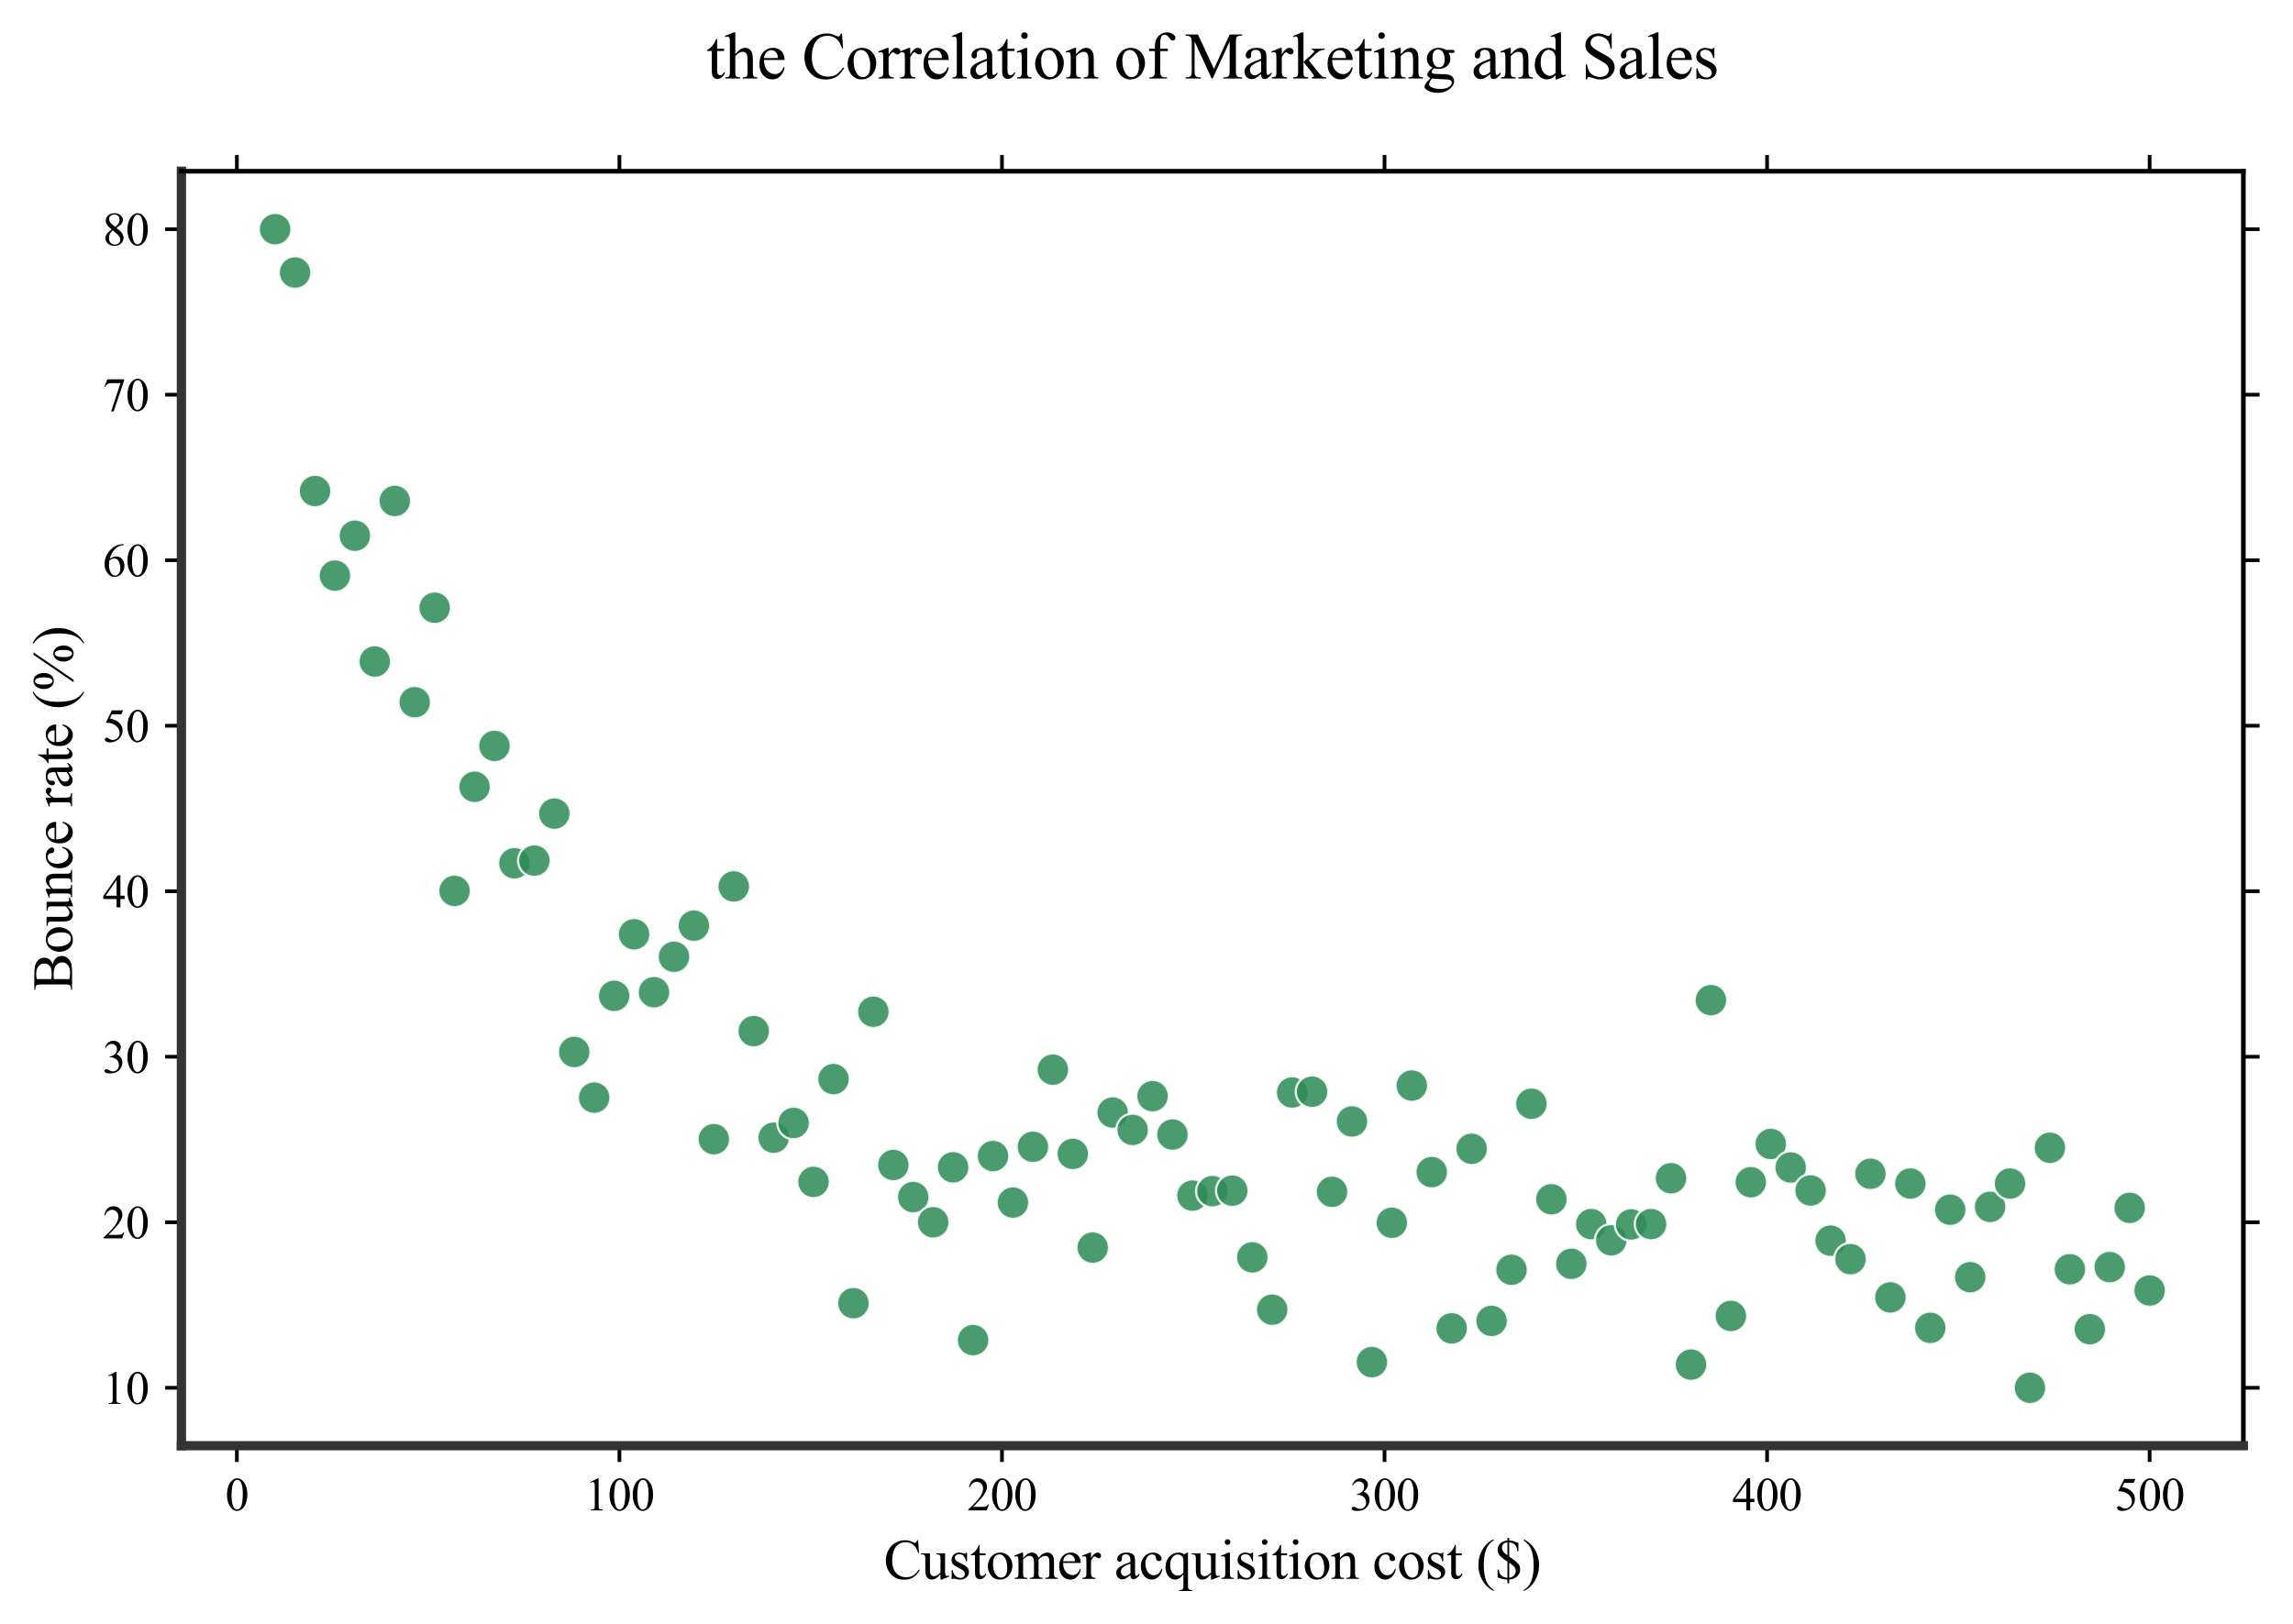 <?xml version="1.0" encoding="utf-8" standalone="no"?>
<!DOCTYPE svg PUBLIC "-//W3C//DTD SVG 1.1//EN"
  "http://www.w3.org/Graphics/SVG/1.1/DTD/svg11.dtd">
<svg xmlns:xlink="http://www.w3.org/1999/xlink" width="494.239pt" height="350.145pt" viewBox="0 0 494.239 350.145" xmlns="http://www.w3.org/2000/svg" version="1.1">
 <defs>
  <style type="text/css">*{stroke-linejoin: round; stroke-linecap: butt}</style>
 </defs>
 <g id="figure_1">
  <g id="patch_1">
   <path d="M 0 350.145 
L 494.239 350.145 
L 494.239 0 
L 0 0 
z
" style="fill: #ffffff"/>
  </g>
  <g id="axes_1">
   <g id="patch_2">
    <path d="M 39.099 311.681 
L 483.539 311.681 
L 483.539 36.921 
L 39.099 36.921 
z
" style="fill: #ffffff"/>
   </g>
   <g id="PathCollection_1">
    <defs>
     <path id="mc03364f2d3" d="M 0 3.51 
C 0.931 3.51 1.824 3.14 2.482 2.482 
C 3.14 1.824 3.51 0.931 3.51 0 
C 3.51 -0.931 3.14 -1.824 2.482 -2.482 
C 1.824 -3.14 0.931 -3.51 0 -3.51 
C -0.931 -3.51 -1.824 -3.14 -2.482 -2.482 
C -3.14 -1.824 -3.51 -0.931 -3.51 0 
C -3.51 0.931 -3.14 1.824 -2.482 2.482 
C -1.824 3.14 -0.931 3.51 0 3.51 
z
" style="stroke: #ffffff; stroke-opacity: 0.861; stroke-width: 0.5"/>
    </defs>
    <g clip-path="url(#p9d1e191d47)">
     <use xlink:href="#mc03364f2d3" x="59.301" y="49.41" style="fill: #2e8b57; fill-opacity: 0.861; stroke: #ffffff; stroke-opacity: 0.861; stroke-width: 0.5"/>
     <use xlink:href="#mc03364f2d3" x="63.597" y="58.759" style="fill: #2e8b57; fill-opacity: 0.861; stroke: #ffffff; stroke-opacity: 0.861; stroke-width: 0.5"/>
     <use xlink:href="#mc03364f2d3" x="67.901" y="105.861" style="fill: #2e8b57; fill-opacity: 0.861; stroke: #ffffff; stroke-opacity: 0.861; stroke-width: 0.5"/>
     <use xlink:href="#mc03364f2d3" x="72.197" y="124.095" style="fill: #2e8b57; fill-opacity: 0.861; stroke: #ffffff; stroke-opacity: 0.861; stroke-width: 0.5"/>
     <use xlink:href="#mc03364f2d3" x="76.493" y="115.495" style="fill: #2e8b57; fill-opacity: 0.861; stroke: #ffffff; stroke-opacity: 0.861; stroke-width: 0.5"/>
     <use xlink:href="#mc03364f2d3" x="80.789" y="142.615" style="fill: #2e8b57; fill-opacity: 0.861; stroke: #ffffff; stroke-opacity: 0.861; stroke-width: 0.5"/>
     <use xlink:href="#mc03364f2d3" x="85.094" y="108.002" style="fill: #2e8b57; fill-opacity: 0.861; stroke: #ffffff; stroke-opacity: 0.861; stroke-width: 0.5"/>
     <use xlink:href="#mc03364f2d3" x="89.39" y="151.393" style="fill: #2e8b57; fill-opacity: 0.861; stroke: #ffffff; stroke-opacity: 0.861; stroke-width: 0.5"/>
     <use xlink:href="#mc03364f2d3" x="93.686" y="131.018" style="fill: #2e8b57; fill-opacity: 0.861; stroke: #ffffff; stroke-opacity: 0.861; stroke-width: 0.5"/>
     <use xlink:href="#mc03364f2d3" x="97.981" y="192.071" style="fill: #2e8b57; fill-opacity: 0.861; stroke: #ffffff; stroke-opacity: 0.861; stroke-width: 0.5"/>
     <use xlink:href="#mc03364f2d3" x="102.286" y="169.627" style="fill: #2e8b57; fill-opacity: 0.861; stroke: #ffffff; stroke-opacity: 0.861; stroke-width: 0.5"/>
     <use xlink:href="#mc03364f2d3" x="106.582" y="160.813" style="fill: #2e8b57; fill-opacity: 0.861; stroke: #ffffff; stroke-opacity: 0.861; stroke-width: 0.5"/>
     <use xlink:href="#mc03364f2d3" x="110.878" y="186.112" style="fill: #2e8b57; fill-opacity: 0.861; stroke: #ffffff; stroke-opacity: 0.861; stroke-width: 0.5"/>
     <use xlink:href="#mc03364f2d3" x="115.182" y="185.541" style="fill: #2e8b57; fill-opacity: 0.861; stroke: #ffffff; stroke-opacity: 0.861; stroke-width: 0.5"/>
     <use xlink:href="#mc03364f2d3" x="119.478" y="175.407" style="fill: #2e8b57; fill-opacity: 0.861; stroke: #ffffff; stroke-opacity: 0.861; stroke-width: 0.5"/>
     <use xlink:href="#mc03364f2d3" x="123.774" y="226.791" style="fill: #2e8b57; fill-opacity: 0.861; stroke: #ffffff; stroke-opacity: 0.861; stroke-width: 0.5"/>
     <use xlink:href="#mc03364f2d3" x="128.07" y="236.64" style="fill: #2e8b57; fill-opacity: 0.861; stroke: #ffffff; stroke-opacity: 0.861; stroke-width: 0.5"/>
     <use xlink:href="#mc03364f2d3" x="132.374" y="214.695" style="fill: #2e8b57; fill-opacity: 0.861; stroke: #ffffff; stroke-opacity: 0.861; stroke-width: 0.5"/>
     <use xlink:href="#mc03364f2d3" x="136.67" y="201.42" style="fill: #2e8b57; fill-opacity: 0.861; stroke: #ffffff; stroke-opacity: 0.861; stroke-width: 0.5"/>
     <use xlink:href="#mc03364f2d3" x="140.966" y="213.91" style="fill: #2e8b57; fill-opacity: 0.861; stroke: #ffffff; stroke-opacity: 0.861; stroke-width: 0.5"/>
     <use xlink:href="#mc03364f2d3" x="145.27" y="206.273" style="fill: #2e8b57; fill-opacity: 0.861; stroke: #ffffff; stroke-opacity: 0.861; stroke-width: 0.5"/>
     <use xlink:href="#mc03364f2d3" x="149.566" y="199.565" style="fill: #2e8b57; fill-opacity: 0.861; stroke: #ffffff; stroke-opacity: 0.861; stroke-width: 0.5"/>
     <use xlink:href="#mc03364f2d3" x="153.862" y="245.596" style="fill: #2e8b57; fill-opacity: 0.861; stroke: #ffffff; stroke-opacity: 0.861; stroke-width: 0.5"/>
     <use xlink:href="#mc03364f2d3" x="158.158" y="191.108" style="fill: #2e8b57; fill-opacity: 0.861; stroke: #ffffff; stroke-opacity: 0.861; stroke-width: 0.5"/>
     <use xlink:href="#mc03364f2d3" x="162.462" y="222.295" style="fill: #2e8b57; fill-opacity: 0.861; stroke: #ffffff; stroke-opacity: 0.861; stroke-width: 0.5"/>
     <use xlink:href="#mc03364f2d3" x="166.758" y="245.275" style="fill: #2e8b57; fill-opacity: 0.861; stroke: #ffffff; stroke-opacity: 0.861; stroke-width: 0.5"/>
     <use xlink:href="#mc03364f2d3" x="171.054" y="242.099" style="fill: #2e8b57; fill-opacity: 0.861; stroke: #ffffff; stroke-opacity: 0.861; stroke-width: 0.5"/>
     <use xlink:href="#mc03364f2d3" x="175.35" y="254.802" style="fill: #2e8b57; fill-opacity: 0.861; stroke: #ffffff; stroke-opacity: 0.861; stroke-width: 0.5"/>
     <use xlink:href="#mc03364f2d3" x="179.655" y="232.643" style="fill: #2e8b57; fill-opacity: 0.861; stroke: #ffffff; stroke-opacity: 0.861; stroke-width: 0.5"/>
     <use xlink:href="#mc03364f2d3" x="183.951" y="280.958" style="fill: #2e8b57; fill-opacity: 0.861; stroke: #ffffff; stroke-opacity: 0.861; stroke-width: 0.5"/>
     <use xlink:href="#mc03364f2d3" x="188.247" y="218.12" style="fill: #2e8b57; fill-opacity: 0.861; stroke: #ffffff; stroke-opacity: 0.861; stroke-width: 0.5"/>
     <use xlink:href="#mc03364f2d3" x="192.551" y="251.163" style="fill: #2e8b57; fill-opacity: 0.861; stroke: #ffffff; stroke-opacity: 0.861; stroke-width: 0.5"/>
     <use xlink:href="#mc03364f2d3" x="196.847" y="258.085" style="fill: #2e8b57; fill-opacity: 0.861; stroke: #ffffff; stroke-opacity: 0.861; stroke-width: 0.5"/>
     <use xlink:href="#mc03364f2d3" x="201.143" y="263.509" style="fill: #2e8b57; fill-opacity: 0.861; stroke: #ffffff; stroke-opacity: 0.861; stroke-width: 0.5"/>
     <use xlink:href="#mc03364f2d3" x="205.439" y="251.662" style="fill: #2e8b57; fill-opacity: 0.861; stroke: #ffffff; stroke-opacity: 0.861; stroke-width: 0.5"/>
     <use xlink:href="#mc03364f2d3" x="209.743" y="288.915" style="fill: #2e8b57; fill-opacity: 0.861; stroke: #ffffff; stroke-opacity: 0.861; stroke-width: 0.5"/>
     <use xlink:href="#mc03364f2d3" x="214.039" y="249.236" style="fill: #2e8b57; fill-opacity: 0.861; stroke: #ffffff; stroke-opacity: 0.861; stroke-width: 0.5"/>
     <use xlink:href="#mc03364f2d3" x="218.335" y="259.263" style="fill: #2e8b57; fill-opacity: 0.861; stroke: #ffffff; stroke-opacity: 0.861; stroke-width: 0.5"/>
     <use xlink:href="#mc03364f2d3" x="222.639" y="247.238" style="fill: #2e8b57; fill-opacity: 0.861; stroke: #ffffff; stroke-opacity: 0.861; stroke-width: 0.5"/>
     <use xlink:href="#mc03364f2d3" x="226.935" y="230.609" style="fill: #2e8b57; fill-opacity: 0.861; stroke: #ffffff; stroke-opacity: 0.861; stroke-width: 0.5"/>
     <use xlink:href="#mc03364f2d3" x="231.231" y="248.772" style="fill: #2e8b57; fill-opacity: 0.861; stroke: #ffffff; stroke-opacity: 0.861; stroke-width: 0.5"/>
     <use xlink:href="#mc03364f2d3" x="235.527" y="268.969" style="fill: #2e8b57; fill-opacity: 0.861; stroke: #ffffff; stroke-opacity: 0.861; stroke-width: 0.5"/>
     <use xlink:href="#mc03364f2d3" x="239.831" y="239.851" style="fill: #2e8b57; fill-opacity: 0.861; stroke: #ffffff; stroke-opacity: 0.861; stroke-width: 0.5"/>
     <use xlink:href="#mc03364f2d3" x="244.127" y="243.598" style="fill: #2e8b57; fill-opacity: 0.861; stroke: #ffffff; stroke-opacity: 0.861; stroke-width: 0.5"/>
     <use xlink:href="#mc03364f2d3" x="248.423" y="236.319" style="fill: #2e8b57; fill-opacity: 0.861; stroke: #ffffff; stroke-opacity: 0.861; stroke-width: 0.5"/>
     <use xlink:href="#mc03364f2d3" x="252.719" y="244.597" style="fill: #2e8b57; fill-opacity: 0.861; stroke: #ffffff; stroke-opacity: 0.861; stroke-width: 0.5"/>
     <use xlink:href="#mc03364f2d3" x="257.023" y="257.764" style="fill: #2e8b57; fill-opacity: 0.861; stroke: #ffffff; stroke-opacity: 0.861; stroke-width: 0.5"/>
     <use xlink:href="#mc03364f2d3" x="261.319" y="256.801" style="fill: #2e8b57; fill-opacity: 0.861; stroke: #ffffff; stroke-opacity: 0.861; stroke-width: 0.5"/>
     <use xlink:href="#mc03364f2d3" x="265.615" y="256.694" style="fill: #2e8b57; fill-opacity: 0.861; stroke: #ffffff; stroke-opacity: 0.861; stroke-width: 0.5"/>
     <use xlink:href="#mc03364f2d3" x="269.92" y="271.074" style="fill: #2e8b57; fill-opacity: 0.861; stroke: #ffffff; stroke-opacity: 0.861; stroke-width: 0.5"/>
     <use xlink:href="#mc03364f2d3" x="274.216" y="282.35" style="fill: #2e8b57; fill-opacity: 0.861; stroke: #ffffff; stroke-opacity: 0.861; stroke-width: 0.5"/>
     <use xlink:href="#mc03364f2d3" x="278.512" y="235.533" style="fill: #2e8b57; fill-opacity: 0.861; stroke: #ffffff; stroke-opacity: 0.861; stroke-width: 0.5"/>
     <use xlink:href="#mc03364f2d3" x="282.808" y="235.355" style="fill: #2e8b57; fill-opacity: 0.861; stroke: #ffffff; stroke-opacity: 0.861; stroke-width: 0.5"/>
     <use xlink:href="#mc03364f2d3" x="287.112" y="256.943" style="fill: #2e8b57; fill-opacity: 0.861; stroke: #ffffff; stroke-opacity: 0.861; stroke-width: 0.5"/>
     <use xlink:href="#mc03364f2d3" x="291.408" y="241.778" style="fill: #2e8b57; fill-opacity: 0.861; stroke: #ffffff; stroke-opacity: 0.861; stroke-width: 0.5"/>
     <use xlink:href="#mc03364f2d3" x="295.704" y="293.661" style="fill: #2e8b57; fill-opacity: 0.861; stroke: #ffffff; stroke-opacity: 0.861; stroke-width: 0.5"/>
     <use xlink:href="#mc03364f2d3" x="300" y="263.616" style="fill: #2e8b57; fill-opacity: 0.861; stroke: #ffffff; stroke-opacity: 0.861; stroke-width: 0.5"/>
     <use xlink:href="#mc03364f2d3" x="304.304" y="234.035" style="fill: #2e8b57; fill-opacity: 0.861; stroke: #ffffff; stroke-opacity: 0.861; stroke-width: 0.5"/>
     <use xlink:href="#mc03364f2d3" x="308.6" y="252.697" style="fill: #2e8b57; fill-opacity: 0.861; stroke: #ffffff; stroke-opacity: 0.861; stroke-width: 0.5"/>
     <use xlink:href="#mc03364f2d3" x="312.896" y="286.382" style="fill: #2e8b57; fill-opacity: 0.861; stroke: #ffffff; stroke-opacity: 0.861; stroke-width: 0.5"/>
     <use xlink:href="#mc03364f2d3" x="317.2" y="247.666" style="fill: #2e8b57; fill-opacity: 0.861; stroke: #ffffff; stroke-opacity: 0.861; stroke-width: 0.5"/>
     <use xlink:href="#mc03364f2d3" x="321.496" y="284.776" style="fill: #2e8b57; fill-opacity: 0.861; stroke: #ffffff; stroke-opacity: 0.861; stroke-width: 0.5"/>
     <use xlink:href="#mc03364f2d3" x="325.792" y="273.75" style="fill: #2e8b57; fill-opacity: 0.861; stroke: #ffffff; stroke-opacity: 0.861; stroke-width: 0.5"/>
     <use xlink:href="#mc03364f2d3" x="330.088" y="237.96" style="fill: #2e8b57; fill-opacity: 0.861; stroke: #ffffff; stroke-opacity: 0.861; stroke-width: 0.5"/>
     <use xlink:href="#mc03364f2d3" x="334.392" y="258.549" style="fill: #2e8b57; fill-opacity: 0.861; stroke: #ffffff; stroke-opacity: 0.861; stroke-width: 0.5"/>
     <use xlink:href="#mc03364f2d3" x="338.688" y="272.466" style="fill: #2e8b57; fill-opacity: 0.861; stroke: #ffffff; stroke-opacity: 0.861; stroke-width: 0.5"/>
     <use xlink:href="#mc03364f2d3" x="342.984" y="263.902" style="fill: #2e8b57; fill-opacity: 0.861; stroke: #ffffff; stroke-opacity: 0.861; stroke-width: 0.5"/>
     <use xlink:href="#mc03364f2d3" x="347.288" y="267.399" style="fill: #2e8b57; fill-opacity: 0.861; stroke: #ffffff; stroke-opacity: 0.861; stroke-width: 0.5"/>
     <use xlink:href="#mc03364f2d3" x="351.584" y="263.973" style="fill: #2e8b57; fill-opacity: 0.861; stroke: #ffffff; stroke-opacity: 0.861; stroke-width: 0.5"/>
     <use xlink:href="#mc03364f2d3" x="355.88" y="263.902" style="fill: #2e8b57; fill-opacity: 0.861; stroke: #ffffff; stroke-opacity: 0.861; stroke-width: 0.5"/>
     <use xlink:href="#mc03364f2d3" x="360.176" y="254.017" style="fill: #2e8b57; fill-opacity: 0.861; stroke: #ffffff; stroke-opacity: 0.861; stroke-width: 0.5"/>
     <use xlink:href="#mc03364f2d3" x="364.481" y="294.197" style="fill: #2e8b57; fill-opacity: 0.861; stroke: #ffffff; stroke-opacity: 0.861; stroke-width: 0.5"/>
     <use xlink:href="#mc03364f2d3" x="368.777" y="215.622" style="fill: #2e8b57; fill-opacity: 0.861; stroke: #ffffff; stroke-opacity: 0.861; stroke-width: 0.5"/>
     <use xlink:href="#mc03364f2d3" x="373.073" y="283.706" style="fill: #2e8b57; fill-opacity: 0.861; stroke: #ffffff; stroke-opacity: 0.861; stroke-width: 0.5"/>
     <use xlink:href="#mc03364f2d3" x="377.369" y="254.874" style="fill: #2e8b57; fill-opacity: 0.861; stroke: #ffffff; stroke-opacity: 0.861; stroke-width: 0.5"/>
     <use xlink:href="#mc03364f2d3" x="381.673" y="246.631" style="fill: #2e8b57; fill-opacity: 0.861; stroke: #ffffff; stroke-opacity: 0.861; stroke-width: 0.5"/>
     <use xlink:href="#mc03364f2d3" x="385.969" y="251.698" style="fill: #2e8b57; fill-opacity: 0.861; stroke: #ffffff; stroke-opacity: 0.861; stroke-width: 0.5"/>
     <use xlink:href="#mc03364f2d3" x="390.265" y="256.658" style="fill: #2e8b57; fill-opacity: 0.861; stroke: #ffffff; stroke-opacity: 0.861; stroke-width: 0.5"/>
     <use xlink:href="#mc03364f2d3" x="394.569" y="267.47" style="fill: #2e8b57; fill-opacity: 0.861; stroke: #ffffff; stroke-opacity: 0.861; stroke-width: 0.5"/>
     <use xlink:href="#mc03364f2d3" x="398.865" y="271.466" style="fill: #2e8b57; fill-opacity: 0.861; stroke: #ffffff; stroke-opacity: 0.861; stroke-width: 0.5"/>
     <use xlink:href="#mc03364f2d3" x="403.161" y="253.054" style="fill: #2e8b57; fill-opacity: 0.861; stroke: #ffffff; stroke-opacity: 0.861; stroke-width: 0.5"/>
     <use xlink:href="#mc03364f2d3" x="407.457" y="279.709" style="fill: #2e8b57; fill-opacity: 0.861; stroke: #ffffff; stroke-opacity: 0.861; stroke-width: 0.5"/>
     <use xlink:href="#mc03364f2d3" x="411.761" y="255.159" style="fill: #2e8b57; fill-opacity: 0.861; stroke: #ffffff; stroke-opacity: 0.861; stroke-width: 0.5"/>
     <use xlink:href="#mc03364f2d3" x="416.057" y="286.275" style="fill: #2e8b57; fill-opacity: 0.861; stroke: #ffffff; stroke-opacity: 0.861; stroke-width: 0.5"/>
     <use xlink:href="#mc03364f2d3" x="420.353" y="260.797" style="fill: #2e8b57; fill-opacity: 0.861; stroke: #ffffff; stroke-opacity: 0.861; stroke-width: 0.5"/>
     <use xlink:href="#mc03364f2d3" x="424.657" y="275.356" style="fill: #2e8b57; fill-opacity: 0.861; stroke: #ffffff; stroke-opacity: 0.861; stroke-width: 0.5"/>
     <use xlink:href="#mc03364f2d3" x="428.953" y="260.191" style="fill: #2e8b57; fill-opacity: 0.861; stroke: #ffffff; stroke-opacity: 0.861; stroke-width: 0.5"/>
     <use xlink:href="#mc03364f2d3" x="433.249" y="255.159" style="fill: #2e8b57; fill-opacity: 0.861; stroke: #ffffff; stroke-opacity: 0.861; stroke-width: 0.5"/>
     <use xlink:href="#mc03364f2d3" x="437.545" y="299.192" style="fill: #2e8b57; fill-opacity: 0.861; stroke: #ffffff; stroke-opacity: 0.861; stroke-width: 0.5"/>
     <use xlink:href="#mc03364f2d3" x="441.849" y="247.452" style="fill: #2e8b57; fill-opacity: 0.861; stroke: #ffffff; stroke-opacity: 0.861; stroke-width: 0.5"/>
     <use xlink:href="#mc03364f2d3" x="446.145" y="273.643" style="fill: #2e8b57; fill-opacity: 0.861; stroke: #ffffff; stroke-opacity: 0.861; stroke-width: 0.5"/>
     <use xlink:href="#mc03364f2d3" x="450.441" y="286.56" style="fill: #2e8b57; fill-opacity: 0.861; stroke: #ffffff; stroke-opacity: 0.861; stroke-width: 0.5"/>
     <use xlink:href="#mc03364f2d3" x="454.737" y="273.179" style="fill: #2e8b57; fill-opacity: 0.861; stroke: #ffffff; stroke-opacity: 0.861; stroke-width: 0.5"/>
     <use xlink:href="#mc03364f2d3" x="459.042" y="260.405" style="fill: #2e8b57; fill-opacity: 0.861; stroke: #ffffff; stroke-opacity: 0.861; stroke-width: 0.5"/>
     <use xlink:href="#mc03364f2d3" x="463.338" y="278.21" style="fill: #2e8b57; fill-opacity: 0.861; stroke: #ffffff; stroke-opacity: 0.861; stroke-width: 0.5"/>
    </g>
   </g>
   <g id="matplotlib.axis_1">
    <g id="xtick_1">
     <g id="line2d_1">
      <defs>
       <path id="m95512abf29" d="M 0 0 
L 0 3.5 
" style="stroke: #000000; stroke-width: 0.8"/>
      </defs>
      <g>
       <use xlink:href="#m95512abf29" x="51.056" y="311.681" style="stroke: #000000; stroke-width: 0.8"/>
      </g>
     </g>
     <g id="line2d_2">
      <defs>
       <path id="m9e59c580a9" d="M 0 0 
L 0 -3.5 
" style="stroke: #000000; stroke-width: 0.8"/>
      </defs>
      <g>
       <use xlink:href="#m9e59c580a9" x="51.056" y="36.921" style="stroke: #000000; stroke-width: 0.8"/>
      </g>
     </g>
     <g id="text_1">
      <!-- 0 -->
      <g transform="translate(48.556 325.625) scale(0.1 -0.1)">
       <defs>
        <path id="TimesNewRomanPSMT-30" d="M 231 2094 
Q 231 2819 450 3342 
Q 669 3866 1031 4122 
Q 1313 4325 1613 4325 
Q 2100 4325 2488 3828 
Q 2972 3213 2972 2159 
Q 2972 1422 2759 906 
Q 2547 391 2217 158 
Q 1888 -75 1581 -75 
Q 975 -75 572 641 
Q 231 1244 231 2094 
z
M 844 2016 
Q 844 1141 1059 588 
Q 1238 122 1591 122 
Q 1759 122 1940 273 
Q 2122 425 2216 781 
Q 2359 1319 2359 2297 
Q 2359 3022 2209 3506 
Q 2097 3866 1919 4016 
Q 1791 4119 1609 4119 
Q 1397 4119 1231 3928 
Q 1006 3669 925 3112 
Q 844 2556 844 2016 
z
" transform="scale(0.016)"/>
       </defs>
       <use xlink:href="#TimesNewRomanPSMT-30"/>
      </g>
     </g>
    </g>
    <g id="xtick_2">
     <g id="line2d_3">
      <g>
       <use xlink:href="#m95512abf29" x="133.512" y="311.681" style="stroke: #000000; stroke-width: 0.8"/>
      </g>
     </g>
     <g id="line2d_4">
      <g>
       <use xlink:href="#m9e59c580a9" x="133.512" y="36.921" style="stroke: #000000; stroke-width: 0.8"/>
      </g>
     </g>
     <g id="text_2">
      <!-- 100 -->
      <g transform="translate(126.012 325.625) scale(0.1 -0.1)">
       <defs>
        <path id="TimesNewRomanPSMT-31" d="M 750 3822 
L 1781 4325 
L 1884 4325 
L 1884 747 
Q 1884 391 1914 303 
Q 1944 216 2037 169 
Q 2131 122 2419 116 
L 2419 0 
L 825 0 
L 825 116 
Q 1125 122 1212 167 
Q 1300 213 1334 289 
Q 1369 366 1369 747 
L 1369 3034 
Q 1369 3497 1338 3628 
Q 1316 3728 1258 3775 
Q 1200 3822 1119 3822 
Q 1003 3822 797 3725 
L 750 3822 
z
" transform="scale(0.016)"/>
       </defs>
       <use xlink:href="#TimesNewRomanPSMT-31"/>
       <use xlink:href="#TimesNewRomanPSMT-30" transform="translate(50 0)"/>
       <use xlink:href="#TimesNewRomanPSMT-30" transform="translate(100 0)"/>
      </g>
     </g>
    </g>
    <g id="xtick_3">
     <g id="line2d_5">
      <g>
       <use xlink:href="#m95512abf29" x="215.968" y="311.681" style="stroke: #000000; stroke-width: 0.8"/>
      </g>
     </g>
     <g id="line2d_6">
      <g>
       <use xlink:href="#m9e59c580a9" x="215.968" y="36.921" style="stroke: #000000; stroke-width: 0.8"/>
      </g>
     </g>
     <g id="text_3">
      <!-- 200 -->
      <g transform="translate(208.468 325.625) scale(0.1 -0.1)">
       <defs>
        <path id="TimesNewRomanPSMT-32" d="M 2934 816 
L 2638 0 
L 138 0 
L 138 116 
Q 1241 1122 1691 1759 
Q 2141 2397 2141 2925 
Q 2141 3328 1894 3587 
Q 1647 3847 1303 3847 
Q 991 3847 742 3664 
Q 494 3481 375 3128 
L 259 3128 
Q 338 3706 661 4015 
Q 984 4325 1469 4325 
Q 1984 4325 2329 3994 
Q 2675 3663 2675 3213 
Q 2675 2891 2525 2569 
Q 2294 2063 1775 1497 
Q 997 647 803 472 
L 1909 472 
Q 2247 472 2383 497 
Q 2519 522 2628 598 
Q 2738 675 2819 816 
L 2934 816 
z
" transform="scale(0.016)"/>
       </defs>
       <use xlink:href="#TimesNewRomanPSMT-32"/>
       <use xlink:href="#TimesNewRomanPSMT-30" transform="translate(50 0)"/>
       <use xlink:href="#TimesNewRomanPSMT-30" transform="translate(100 0)"/>
      </g>
     </g>
    </g>
    <g id="xtick_4">
     <g id="line2d_7">
      <g>
       <use xlink:href="#m95512abf29" x="298.425" y="311.681" style="stroke: #000000; stroke-width: 0.8"/>
      </g>
     </g>
     <g id="line2d_8">
      <g>
       <use xlink:href="#m9e59c580a9" x="298.425" y="36.921" style="stroke: #000000; stroke-width: 0.8"/>
      </g>
     </g>
     <g id="text_4">
      <!-- 300 -->
      <g transform="translate(290.925 325.625) scale(0.1 -0.1)">
       <defs>
        <path id="TimesNewRomanPSMT-33" d="M 325 3431 
Q 506 3859 782 4092 
Q 1059 4325 1472 4325 
Q 1981 4325 2253 3994 
Q 2459 3747 2459 3466 
Q 2459 3003 1878 2509 
Q 2269 2356 2469 2072 
Q 2669 1788 2669 1403 
Q 2669 853 2319 450 
Q 1863 -75 997 -75 
Q 569 -75 414 31 
Q 259 138 259 259 
Q 259 350 332 419 
Q 406 488 509 488 
Q 588 488 669 463 
Q 722 447 909 348 
Q 1097 250 1169 231 
Q 1284 197 1416 197 
Q 1734 197 1970 444 
Q 2206 691 2206 1028 
Q 2206 1275 2097 1509 
Q 2016 1684 1919 1775 
Q 1784 1900 1550 2001 
Q 1316 2103 1072 2103 
L 972 2103 
L 972 2197 
Q 1219 2228 1467 2375 
Q 1716 2522 1828 2728 
Q 1941 2934 1941 3181 
Q 1941 3503 1739 3701 
Q 1538 3900 1238 3900 
Q 753 3900 428 3381 
L 325 3431 
z
" transform="scale(0.016)"/>
       </defs>
       <use xlink:href="#TimesNewRomanPSMT-33"/>
       <use xlink:href="#TimesNewRomanPSMT-30" transform="translate(50 0)"/>
       <use xlink:href="#TimesNewRomanPSMT-30" transform="translate(100 0)"/>
      </g>
     </g>
    </g>
    <g id="xtick_5">
     <g id="line2d_9">
      <g>
       <use xlink:href="#m95512abf29" x="380.881" y="311.681" style="stroke: #000000; stroke-width: 0.8"/>
      </g>
     </g>
     <g id="line2d_10">
      <g>
       <use xlink:href="#m9e59c580a9" x="380.881" y="36.921" style="stroke: #000000; stroke-width: 0.8"/>
      </g>
     </g>
     <g id="text_5">
      <!-- 400 -->
      <g transform="translate(373.381 325.625) scale(0.1 -0.1)">
       <defs>
        <path id="TimesNewRomanPSMT-34" d="M 2978 1563 
L 2978 1119 
L 2409 1119 
L 2409 0 
L 1894 0 
L 1894 1119 
L 100 1119 
L 100 1519 
L 2066 4325 
L 2409 4325 
L 2409 1563 
L 2978 1563 
z
M 1894 1563 
L 1894 3666 
L 406 1563 
L 1894 1563 
z
" transform="scale(0.016)"/>
       </defs>
       <use xlink:href="#TimesNewRomanPSMT-34"/>
       <use xlink:href="#TimesNewRomanPSMT-30" transform="translate(50 0)"/>
       <use xlink:href="#TimesNewRomanPSMT-30" transform="translate(100 0)"/>
      </g>
     </g>
    </g>
    <g id="xtick_6">
     <g id="line2d_11">
      <g>
       <use xlink:href="#m95512abf29" x="463.338" y="311.681" style="stroke: #000000; stroke-width: 0.8"/>
      </g>
     </g>
     <g id="line2d_12">
      <g>
       <use xlink:href="#m9e59c580a9" x="463.338" y="36.921" style="stroke: #000000; stroke-width: 0.8"/>
      </g>
     </g>
     <g id="text_6">
      <!-- 500 -->
      <g transform="translate(455.838 325.625) scale(0.1 -0.1)">
       <defs>
        <path id="TimesNewRomanPSMT-35" d="M 2778 4238 
L 2534 3706 
L 1259 3706 
L 981 3138 
Q 1809 3016 2294 2522 
Q 2709 2097 2709 1522 
Q 2709 1188 2573 903 
Q 2438 619 2231 419 
Q 2025 219 1772 97 
Q 1413 -75 1034 -75 
Q 653 -75 479 54 
Q 306 184 306 341 
Q 306 428 378 495 
Q 450 563 559 563 
Q 641 563 702 538 
Q 763 513 909 409 
Q 1144 247 1384 247 
Q 1750 247 2026 523 
Q 2303 800 2303 1197 
Q 2303 1581 2056 1914 
Q 1809 2247 1375 2428 
Q 1034 2569 447 2591 
L 1259 4238 
L 2778 4238 
z
" transform="scale(0.016)"/>
       </defs>
       <use xlink:href="#TimesNewRomanPSMT-35"/>
       <use xlink:href="#TimesNewRomanPSMT-30" transform="translate(50 0)"/>
       <use xlink:href="#TimesNewRomanPSMT-30" transform="translate(100 0)"/>
      </g>
     </g>
    </g>
    <g id="text_7">
     <!-- Customer acquisition cost ($) -->
     <g transform="translate(190.496 340.378) scale(0.12 -0.12)">
      <defs>
       <path id="TimesNewRomanPSMT-43" d="M 3853 4334 
L 3950 2894 
L 3853 2894 
Q 3659 3541 3300 3825 
Q 2941 4109 2438 4109 
Q 2016 4109 1675 3895 
Q 1334 3681 1139 3212 
Q 944 2744 944 2047 
Q 944 1472 1128 1050 
Q 1313 628 1683 403 
Q 2053 178 2528 178 
Q 2941 178 3256 354 
Q 3572 531 3950 1056 
L 4047 994 
Q 3728 428 3303 165 
Q 2878 -97 2294 -97 
Q 1241 -97 663 684 
Q 231 1266 231 2053 
Q 231 2688 515 3219 
Q 800 3750 1298 4042 
Q 1797 4334 2388 4334 
Q 2847 4334 3294 4109 
Q 3425 4041 3481 4041 
Q 3566 4041 3628 4100 
Q 3709 4184 3744 4334 
L 3853 4334 
z
" transform="scale(0.016)"/>
       <path id="TimesNewRomanPSMT-75" d="M 2709 2863 
L 2709 1128 
Q 2709 631 2732 520 
Q 2756 409 2807 365 
Q 2859 322 2928 322 
Q 3025 322 3147 375 
L 3191 266 
L 2334 -88 
L 2194 -88 
L 2194 519 
Q 1825 119 1631 15 
Q 1438 -88 1222 -88 
Q 981 -88 804 51 
Q 628 191 559 409 
Q 491 628 491 1028 
L 491 2306 
Q 491 2509 447 2587 
Q 403 2666 317 2708 
Q 231 2750 6 2747 
L 6 2863 
L 1009 2863 
L 1009 947 
Q 1009 547 1148 422 
Q 1288 297 1484 297 
Q 1619 297 1789 381 
Q 1959 466 2194 703 
L 2194 2325 
Q 2194 2569 2105 2655 
Q 2016 2741 1734 2747 
L 1734 2863 
L 2709 2863 
z
" transform="scale(0.016)"/>
       <path id="TimesNewRomanPSMT-73" d="M 2050 2947 
L 2050 1972 
L 1947 1972 
Q 1828 2431 1642 2597 
Q 1456 2763 1169 2763 
Q 950 2763 815 2647 
Q 681 2531 681 2391 
Q 681 2216 781 2091 
Q 878 1963 1175 1819 
L 1631 1597 
Q 2266 1288 2266 781 
Q 2266 391 1970 151 
Q 1675 -88 1309 -88 
Q 1047 -88 709 6 
Q 606 38 541 38 
Q 469 38 428 -44 
L 325 -44 
L 325 978 
L 428 978 
Q 516 541 762 319 
Q 1009 97 1316 97 
Q 1531 97 1667 223 
Q 1803 350 1803 528 
Q 1803 744 1651 891 
Q 1500 1038 1047 1263 
Q 594 1488 453 1669 
Q 313 1847 313 2119 
Q 313 2472 555 2709 
Q 797 2947 1181 2947 
Q 1350 2947 1591 2875 
Q 1750 2828 1803 2828 
Q 1853 2828 1881 2850 
Q 1909 2872 1947 2947 
L 2050 2947 
z
" transform="scale(0.016)"/>
       <path id="TimesNewRomanPSMT-74" d="M 1031 3803 
L 1031 2863 
L 1700 2863 
L 1700 2644 
L 1031 2644 
L 1031 788 
Q 1031 509 1111 412 
Q 1191 316 1316 316 
Q 1419 316 1516 380 
Q 1613 444 1666 569 
L 1788 569 
Q 1678 263 1478 108 
Q 1278 -47 1066 -47 
Q 922 -47 784 33 
Q 647 113 581 261 
Q 516 409 516 719 
L 516 2644 
L 63 2644 
L 63 2747 
Q 234 2816 414 2980 
Q 594 3144 734 3369 
Q 806 3488 934 3803 
L 1031 3803 
z
" transform="scale(0.016)"/>
       <path id="TimesNewRomanPSMT-6f" d="M 1600 2947 
Q 2250 2947 2644 2453 
Q 2978 2031 2978 1484 
Q 2978 1100 2793 706 
Q 2609 313 2286 112 
Q 1963 -88 1566 -88 
Q 919 -88 538 428 
Q 216 863 216 1403 
Q 216 1797 411 2186 
Q 606 2575 925 2761 
Q 1244 2947 1600 2947 
z
M 1503 2744 
Q 1338 2744 1170 2645 
Q 1003 2547 900 2300 
Q 797 2053 797 1666 
Q 797 1041 1045 587 
Q 1294 134 1700 134 
Q 2003 134 2200 384 
Q 2397 634 2397 1244 
Q 2397 2006 2069 2444 
Q 1847 2744 1503 2744 
z
" transform="scale(0.016)"/>
       <path id="TimesNewRomanPSMT-6d" d="M 1050 2338 
Q 1363 2650 1419 2697 
Q 1559 2816 1721 2881 
Q 1884 2947 2044 2947 
Q 2313 2947 2506 2790 
Q 2700 2634 2766 2338 
Q 3088 2713 3309 2830 
Q 3531 2947 3766 2947 
Q 3994 2947 4170 2830 
Q 4347 2713 4450 2447 
Q 4519 2266 4519 1878 
L 4519 647 
Q 4519 378 4559 278 
Q 4591 209 4675 161 
Q 4759 113 4950 113 
L 4950 0 
L 3538 0 
L 3538 113 
L 3597 113 
Q 3781 113 3884 184 
Q 3956 234 3988 344 
Q 4000 397 4000 647 
L 4000 1878 
Q 4000 2228 3916 2372 
Q 3794 2572 3525 2572 
Q 3359 2572 3192 2489 
Q 3025 2406 2788 2181 
L 2781 2147 
L 2788 2013 
L 2788 647 
Q 2788 353 2820 281 
Q 2853 209 2943 161 
Q 3034 113 3253 113 
L 3253 0 
L 1806 0 
L 1806 113 
Q 2044 113 2133 169 
Q 2222 225 2256 338 
Q 2272 391 2272 647 
L 2272 1878 
Q 2272 2228 2169 2381 
Q 2031 2581 1784 2581 
Q 1616 2581 1450 2491 
Q 1191 2353 1050 2181 
L 1050 647 
Q 1050 366 1089 281 
Q 1128 197 1204 155 
Q 1281 113 1516 113 
L 1516 0 
L 100 0 
L 100 113 
Q 297 113 375 155 
Q 453 197 493 289 
Q 534 381 534 647 
L 534 1741 
Q 534 2213 506 2350 
Q 484 2453 437 2492 
Q 391 2531 309 2531 
Q 222 2531 100 2484 
L 53 2597 
L 916 2947 
L 1050 2947 
L 1050 2338 
z
" transform="scale(0.016)"/>
       <path id="TimesNewRomanPSMT-65" d="M 681 1784 
Q 678 1147 991 784 
Q 1303 422 1725 422 
Q 2006 422 2214 576 
Q 2422 731 2563 1106 
L 2659 1044 
Q 2594 616 2278 264 
Q 1963 -88 1488 -88 
Q 972 -88 605 314 
Q 238 716 238 1394 
Q 238 2128 614 2539 
Q 991 2950 1559 2950 
Q 2041 2950 2350 2633 
Q 2659 2316 2659 1784 
L 681 1784 
z
M 681 1966 
L 2006 1966 
Q 1991 2241 1941 2353 
Q 1863 2528 1708 2628 
Q 1553 2728 1384 2728 
Q 1125 2728 920 2526 
Q 716 2325 681 1966 
z
" transform="scale(0.016)"/>
       <path id="TimesNewRomanPSMT-72" d="M 1038 2947 
L 1038 2303 
Q 1397 2947 1775 2947 
Q 1947 2947 2059 2842 
Q 2172 2738 2172 2600 
Q 2172 2478 2090 2393 
Q 2009 2309 1897 2309 
Q 1788 2309 1652 2417 
Q 1516 2525 1450 2525 
Q 1394 2525 1328 2463 
Q 1188 2334 1038 2041 
L 1038 669 
Q 1038 431 1097 309 
Q 1138 225 1241 169 
Q 1344 113 1538 113 
L 1538 0 
L 72 0 
L 72 113 
Q 291 113 397 181 
Q 475 231 506 341 
Q 522 394 522 644 
L 522 1753 
Q 522 2253 501 2348 
Q 481 2444 426 2487 
Q 372 2531 291 2531 
Q 194 2531 72 2484 
L 41 2597 
L 906 2947 
L 1038 2947 
z
" transform="scale(0.016)"/>
       <path id="TimesNewRomanPSMT-20" transform="scale(0.016)"/>
       <path id="TimesNewRomanPSMT-61" d="M 1822 413 
Q 1381 72 1269 19 
Q 1100 -59 909 -59 
Q 613 -59 420 144 
Q 228 347 228 678 
Q 228 888 322 1041 
Q 450 1253 767 1440 
Q 1084 1628 1822 1897 
L 1822 2009 
Q 1822 2438 1686 2597 
Q 1550 2756 1291 2756 
Q 1094 2756 978 2650 
Q 859 2544 859 2406 
L 866 2225 
Q 866 2081 792 2003 
Q 719 1925 600 1925 
Q 484 1925 411 2006 
Q 338 2088 338 2228 
Q 338 2497 613 2722 
Q 888 2947 1384 2947 
Q 1766 2947 2009 2819 
Q 2194 2722 2281 2516 
Q 2338 2381 2338 1966 
L 2338 994 
Q 2338 584 2353 492 
Q 2369 400 2405 369 
Q 2441 338 2488 338 
Q 2538 338 2575 359 
Q 2641 400 2828 588 
L 2828 413 
Q 2478 -56 2159 -56 
Q 2006 -56 1915 50 
Q 1825 156 1822 413 
z
M 1822 616 
L 1822 1706 
Q 1350 1519 1213 1441 
Q 966 1303 859 1153 
Q 753 1003 753 825 
Q 753 600 887 451 
Q 1022 303 1197 303 
Q 1434 303 1822 616 
z
" transform="scale(0.016)"/>
       <path id="TimesNewRomanPSMT-63" d="M 2631 1088 
Q 2516 522 2178 217 
Q 1841 -88 1431 -88 
Q 944 -88 581 321 
Q 219 731 219 1428 
Q 219 2103 620 2525 
Q 1022 2947 1584 2947 
Q 2006 2947 2278 2723 
Q 2550 2500 2550 2259 
Q 2550 2141 2473 2067 
Q 2397 1994 2259 1994 
Q 2075 1994 1981 2113 
Q 1928 2178 1911 2362 
Q 1894 2547 1784 2644 
Q 1675 2738 1481 2738 
Q 1169 2738 978 2506 
Q 725 2200 725 1697 
Q 725 1184 976 792 
Q 1228 400 1656 400 
Q 1963 400 2206 609 
Q 2378 753 2541 1131 
L 2631 1088 
z
" transform="scale(0.016)"/>
       <path id="TimesNewRomanPSMT-71" d="M 2734 2947 
L 2734 -734 
Q 2734 -1009 2771 -1087 
Q 2809 -1166 2889 -1209 
Q 2969 -1253 3200 -1253 
L 3200 -1369 
L 1756 -1369 
L 1756 -1253 
L 1816 -1253 
Q 1991 -1253 2081 -1203 
Q 2144 -1169 2181 -1080 
Q 2219 -991 2219 -734 
L 2219 497 
Q 1934 159 1721 35 
Q 1509 -88 1281 -88 
Q 866 -88 539 290 
Q 213 669 213 1303 
Q 213 2031 644 2489 
Q 1075 2947 1684 2947 
Q 1863 2947 2013 2897 
Q 2163 2847 2281 2747 
Q 2463 2834 2628 2947 
L 2734 2947 
z
M 2219 694 
L 2219 2038 
Q 2219 2272 2158 2406 
Q 2097 2541 1940 2634 
Q 1784 2728 1588 2728 
Q 1238 2728 988 2431 
Q 738 2134 738 1531 
Q 738 953 992 653 
Q 1247 353 1606 353 
Q 1791 353 1934 433 
Q 2078 513 2219 694 
z
" transform="scale(0.016)"/>
       <path id="TimesNewRomanPSMT-69" d="M 928 4444 
Q 1059 4444 1151 4351 
Q 1244 4259 1244 4128 
Q 1244 3997 1151 3903 
Q 1059 3809 928 3809 
Q 797 3809 703 3903 
Q 609 3997 609 4128 
Q 609 4259 701 4351 
Q 794 4444 928 4444 
z
M 1188 2947 
L 1188 647 
Q 1188 378 1227 289 
Q 1266 200 1342 156 
Q 1419 113 1622 113 
L 1622 0 
L 231 0 
L 231 113 
Q 441 113 512 153 
Q 584 194 626 287 
Q 669 381 669 647 
L 669 1750 
Q 669 2216 641 2353 
Q 619 2453 572 2492 
Q 525 2531 444 2531 
Q 356 2531 231 2484 
L 188 2597 
L 1050 2947 
L 1188 2947 
z
" transform="scale(0.016)"/>
       <path id="TimesNewRomanPSMT-6e" d="M 1034 2341 
Q 1538 2947 1994 2947 
Q 2228 2947 2397 2830 
Q 2566 2713 2666 2444 
Q 2734 2256 2734 1869 
L 2734 647 
Q 2734 375 2778 278 
Q 2813 200 2889 156 
Q 2966 113 3172 113 
L 3172 0 
L 1756 0 
L 1756 113 
L 1816 113 
Q 2016 113 2095 173 
Q 2175 234 2206 353 
Q 2219 400 2219 647 
L 2219 1819 
Q 2219 2209 2117 2386 
Q 2016 2563 1775 2563 
Q 1403 2563 1034 2156 
L 1034 647 
Q 1034 356 1069 288 
Q 1113 197 1189 155 
Q 1266 113 1500 113 
L 1500 0 
L 84 0 
L 84 113 
L 147 113 
Q 366 113 442 223 
Q 519 334 519 647 
L 519 1709 
Q 519 2225 495 2337 
Q 472 2450 423 2490 
Q 375 2531 294 2531 
Q 206 2531 84 2484 
L 38 2597 
L 900 2947 
L 1034 2947 
L 1034 2341 
z
" transform="scale(0.016)"/>
       <path id="TimesNewRomanPSMT-28" d="M 1988 -1253 
L 1988 -1369 
Q 1516 -1131 1200 -813 
Q 750 -359 506 256 
Q 263 872 263 1534 
Q 263 2503 741 3301 
Q 1219 4100 1988 4444 
L 1988 4313 
Q 1603 4100 1356 3731 
Q 1109 3363 987 2797 
Q 866 2231 866 1616 
Q 866 947 969 400 
Q 1050 -31 1165 -292 
Q 1281 -553 1476 -793 
Q 1672 -1034 1988 -1253 
z
" transform="scale(0.016)"/>
       <path id="TimesNewRomanPSMT-24" d="M 338 1044 
L 475 1044 
Q 509 616 743 387 
Q 978 159 1444 116 
L 1444 1941 
Q 741 2375 506 2709 
Q 341 2947 341 3288 
Q 341 3672 627 3959 
Q 913 4247 1444 4306 
L 1444 4594 
L 1644 4594 
L 1644 4306 
Q 1900 4291 2075 4247 
Q 2166 4225 2675 4031 
L 2675 3097 
L 2553 3097 
Q 2513 3594 2295 3823 
Q 2078 4053 1644 4097 
L 1644 2509 
Q 2431 1959 2654 1698 
Q 2878 1438 2878 1050 
Q 2878 619 2551 290 
Q 2225 -38 1644 -88 
L 1644 -488 
L 1444 -488 
L 1444 -88 
Q 1150 -75 897 -20 
Q 644 34 338 159 
L 338 1044 
z
M 1444 2641 
L 1444 4094 
Q 1131 4056 979 3895 
Q 828 3734 828 3491 
Q 828 3263 965 3064 
Q 1103 2866 1444 2641 
z
M 1644 116 
Q 1878 156 2003 231 
Q 2178 341 2279 517 
Q 2381 694 2381 894 
Q 2381 1100 2257 1284 
Q 2134 1469 1644 1806 
L 1644 116 
z
" transform="scale(0.016)"/>
       <path id="TimesNewRomanPSMT-29" d="M 144 4313 
L 144 4444 
Q 619 4209 934 3891 
Q 1381 3434 1625 2820 
Q 1869 2206 1869 1541 
Q 1869 572 1392 -226 
Q 916 -1025 144 -1369 
L 144 -1253 
Q 528 -1038 776 -670 
Q 1025 -303 1145 264 
Q 1266 831 1266 1447 
Q 1266 2113 1163 2663 
Q 1084 3094 967 3353 
Q 850 3613 656 3853 
Q 463 4094 144 4313 
z
" transform="scale(0.016)"/>
      </defs>
      <use xlink:href="#TimesNewRomanPSMT-43"/>
      <use xlink:href="#TimesNewRomanPSMT-75" transform="translate(66.699 0)"/>
      <use xlink:href="#TimesNewRomanPSMT-73" transform="translate(116.699 0)"/>
      <use xlink:href="#TimesNewRomanPSMT-74" transform="translate(155.615 0)"/>
      <use xlink:href="#TimesNewRomanPSMT-6f" transform="translate(183.398 0)"/>
      <use xlink:href="#TimesNewRomanPSMT-6d" transform="translate(233.398 0)"/>
      <use xlink:href="#TimesNewRomanPSMT-65" transform="translate(311.182 0)"/>
      <use xlink:href="#TimesNewRomanPSMT-72" transform="translate(355.566 0)"/>
      <use xlink:href="#TimesNewRomanPSMT-20" transform="translate(388.867 0)"/>
      <use xlink:href="#TimesNewRomanPSMT-61" transform="translate(413.867 0)"/>
      <use xlink:href="#TimesNewRomanPSMT-63" transform="translate(458.252 0)"/>
      <use xlink:href="#TimesNewRomanPSMT-71" transform="translate(502.637 0)"/>
      <use xlink:href="#TimesNewRomanPSMT-75" transform="translate(552.637 0)"/>
      <use xlink:href="#TimesNewRomanPSMT-69" transform="translate(602.637 0)"/>
      <use xlink:href="#TimesNewRomanPSMT-73" transform="translate(630.42 0)"/>
      <use xlink:href="#TimesNewRomanPSMT-69" transform="translate(669.336 0)"/>
      <use xlink:href="#TimesNewRomanPSMT-74" transform="translate(697.119 0)"/>
      <use xlink:href="#TimesNewRomanPSMT-69" transform="translate(724.902 0)"/>
      <use xlink:href="#TimesNewRomanPSMT-6f" transform="translate(752.686 0)"/>
      <use xlink:href="#TimesNewRomanPSMT-6e" transform="translate(802.686 0)"/>
      <use xlink:href="#TimesNewRomanPSMT-20" transform="translate(852.686 0)"/>
      <use xlink:href="#TimesNewRomanPSMT-63" transform="translate(877.686 0)"/>
      <use xlink:href="#TimesNewRomanPSMT-6f" transform="translate(922.07 0)"/>
      <use xlink:href="#TimesNewRomanPSMT-73" transform="translate(972.07 0)"/>
      <use xlink:href="#TimesNewRomanPSMT-74" transform="translate(1010.986 0)"/>
      <use xlink:href="#TimesNewRomanPSMT-20" transform="translate(1038.77 0)"/>
      <use xlink:href="#TimesNewRomanPSMT-28" transform="translate(1063.77 0)"/>
      <use xlink:href="#TimesNewRomanPSMT-24" transform="translate(1097.07 0)"/>
      <use xlink:href="#TimesNewRomanPSMT-29" transform="translate(1147.07 0)"/>
     </g>
    </g>
   </g>
   <g id="matplotlib.axis_2">
    <g id="ytick_1">
     <g id="line2d_13">
      <defs>
       <path id="m8b791926cb" d="M 0 0 
L -3.5 0 
" style="stroke: #000000; stroke-width: 0.8"/>
      </defs>
      <g>
       <use xlink:href="#m8b791926cb" x="39.099" y="299.192" style="stroke: #000000; stroke-width: 0.8"/>
      </g>
     </g>
     <g id="line2d_14">
      <defs>
       <path id="m3595dc69d1" d="M 0 0 
L 3.5 0 
" style="stroke: #000000; stroke-width: 0.8"/>
      </defs>
      <g>
       <use xlink:href="#m3595dc69d1" x="483.539" y="299.192" style="stroke: #000000; stroke-width: 0.8"/>
      </g>
     </g>
     <g id="text_8">
      <!-- 10 -->
      <g transform="translate(22.099 302.664) scale(0.1 -0.1)">
       <use xlink:href="#TimesNewRomanPSMT-31"/>
       <use xlink:href="#TimesNewRomanPSMT-30" transform="translate(50 0)"/>
      </g>
     </g>
    </g>
    <g id="ytick_2">
     <g id="line2d_15">
      <g>
       <use xlink:href="#m8b791926cb" x="39.099" y="263.509" style="stroke: #000000; stroke-width: 0.8"/>
      </g>
     </g>
     <g id="line2d_16">
      <g>
       <use xlink:href="#m3595dc69d1" x="483.539" y="263.509" style="stroke: #000000; stroke-width: 0.8"/>
      </g>
     </g>
     <g id="text_9">
      <!-- 20 -->
      <g transform="translate(22.099 266.981) scale(0.1 -0.1)">
       <use xlink:href="#TimesNewRomanPSMT-32"/>
       <use xlink:href="#TimesNewRomanPSMT-30" transform="translate(50 0)"/>
      </g>
     </g>
    </g>
    <g id="ytick_3">
     <g id="line2d_17">
      <g>
       <use xlink:href="#m8b791926cb" x="39.099" y="227.826" style="stroke: #000000; stroke-width: 0.8"/>
      </g>
     </g>
     <g id="line2d_18">
      <g>
       <use xlink:href="#m3595dc69d1" x="483.539" y="227.826" style="stroke: #000000; stroke-width: 0.8"/>
      </g>
     </g>
     <g id="text_10">
      <!-- 30 -->
      <g transform="translate(22.099 231.298) scale(0.1 -0.1)">
       <use xlink:href="#TimesNewRomanPSMT-33"/>
       <use xlink:href="#TimesNewRomanPSMT-30" transform="translate(50 0)"/>
      </g>
     </g>
    </g>
    <g id="ytick_4">
     <g id="line2d_19">
      <g>
       <use xlink:href="#m8b791926cb" x="39.099" y="192.143" style="stroke: #000000; stroke-width: 0.8"/>
      </g>
     </g>
     <g id="line2d_20">
      <g>
       <use xlink:href="#m3595dc69d1" x="483.539" y="192.143" style="stroke: #000000; stroke-width: 0.8"/>
      </g>
     </g>
     <g id="text_11">
      <!-- 40 -->
      <g transform="translate(22.099 195.615) scale(0.1 -0.1)">
       <use xlink:href="#TimesNewRomanPSMT-34"/>
       <use xlink:href="#TimesNewRomanPSMT-30" transform="translate(50 0)"/>
      </g>
     </g>
    </g>
    <g id="ytick_5">
     <g id="line2d_21">
      <g>
       <use xlink:href="#m8b791926cb" x="39.099" y="156.46" style="stroke: #000000; stroke-width: 0.8"/>
      </g>
     </g>
     <g id="line2d_22">
      <g>
       <use xlink:href="#m3595dc69d1" x="483.539" y="156.46" style="stroke: #000000; stroke-width: 0.8"/>
      </g>
     </g>
     <g id="text_12">
      <!-- 50 -->
      <g transform="translate(22.099 159.932) scale(0.1 -0.1)">
       <use xlink:href="#TimesNewRomanPSMT-35"/>
       <use xlink:href="#TimesNewRomanPSMT-30" transform="translate(50 0)"/>
      </g>
     </g>
    </g>
    <g id="ytick_6">
     <g id="line2d_23">
      <g>
       <use xlink:href="#m8b791926cb" x="39.099" y="120.777" style="stroke: #000000; stroke-width: 0.8"/>
      </g>
     </g>
     <g id="line2d_24">
      <g>
       <use xlink:href="#m3595dc69d1" x="483.539" y="120.777" style="stroke: #000000; stroke-width: 0.8"/>
      </g>
     </g>
     <g id="text_13">
      <!-- 60 -->
      <g transform="translate(22.099 124.248) scale(0.1 -0.1)">
       <defs>
        <path id="TimesNewRomanPSMT-36" d="M 2869 4325 
L 2869 4209 
Q 2456 4169 2195 4045 
Q 1934 3922 1679 3669 
Q 1425 3416 1258 3105 
Q 1091 2794 978 2366 
Q 1428 2675 1881 2675 
Q 2316 2675 2634 2325 
Q 2953 1975 2953 1425 
Q 2953 894 2631 456 
Q 2244 -75 1606 -75 
Q 1172 -75 869 213 
Q 275 772 275 1663 
Q 275 2231 503 2743 
Q 731 3256 1154 3653 
Q 1578 4050 1965 4187 
Q 2353 4325 2688 4325 
L 2869 4325 
z
M 925 2138 
Q 869 1716 869 1456 
Q 869 1156 980 804 
Q 1091 453 1309 247 
Q 1469 100 1697 100 
Q 1969 100 2183 356 
Q 2397 613 2397 1088 
Q 2397 1622 2184 2012 
Q 1972 2403 1581 2403 
Q 1463 2403 1327 2353 
Q 1191 2303 925 2138 
z
" transform="scale(0.016)"/>
       </defs>
       <use xlink:href="#TimesNewRomanPSMT-36"/>
       <use xlink:href="#TimesNewRomanPSMT-30" transform="translate(50 0)"/>
      </g>
     </g>
    </g>
    <g id="ytick_7">
     <g id="line2d_25">
      <g>
       <use xlink:href="#m8b791926cb" x="39.099" y="85.093" style="stroke: #000000; stroke-width: 0.8"/>
      </g>
     </g>
     <g id="line2d_26">
      <g>
       <use xlink:href="#m3595dc69d1" x="483.539" y="85.093" style="stroke: #000000; stroke-width: 0.8"/>
      </g>
     </g>
     <g id="text_14">
      <!-- 70 -->
      <g transform="translate(22.099 88.565) scale(0.1 -0.1)">
       <defs>
        <path id="TimesNewRomanPSMT-37" d="M 644 4238 
L 2916 4238 
L 2916 4119 
L 1503 -88 
L 1153 -88 
L 2419 3728 
L 1253 3728 
Q 900 3728 750 3644 
Q 488 3500 328 3200 
L 238 3234 
L 644 4238 
z
" transform="scale(0.016)"/>
       </defs>
       <use xlink:href="#TimesNewRomanPSMT-37"/>
       <use xlink:href="#TimesNewRomanPSMT-30" transform="translate(50 0)"/>
      </g>
     </g>
    </g>
    <g id="ytick_8">
     <g id="line2d_27">
      <g>
       <use xlink:href="#m8b791926cb" x="39.099" y="49.41" style="stroke: #000000; stroke-width: 0.8"/>
      </g>
     </g>
     <g id="line2d_28">
      <g>
       <use xlink:href="#m3595dc69d1" x="483.539" y="49.41" style="stroke: #000000; stroke-width: 0.8"/>
      </g>
     </g>
     <g id="text_15">
      <!-- 80 -->
      <g transform="translate(22.099 52.882) scale(0.1 -0.1)">
       <defs>
        <path id="TimesNewRomanPSMT-38" d="M 1228 2134 
Q 725 2547 579 2797 
Q 434 3047 434 3316 
Q 434 3728 753 4026 
Q 1072 4325 1600 4325 
Q 2113 4325 2425 4047 
Q 2738 3769 2738 3413 
Q 2738 3175 2569 2928 
Q 2400 2681 1866 2347 
Q 2416 1922 2594 1678 
Q 2831 1359 2831 1006 
Q 2831 559 2490 242 
Q 2150 -75 1597 -75 
Q 994 -75 656 303 
Q 388 606 388 966 
Q 388 1247 577 1523 
Q 766 1800 1228 2134 
z
M 1719 2469 
Q 2094 2806 2194 3001 
Q 2294 3197 2294 3444 
Q 2294 3772 2109 3958 
Q 1925 4144 1606 4144 
Q 1288 4144 1088 3959 
Q 888 3775 888 3528 
Q 888 3366 970 3203 
Q 1053 3041 1206 2894 
L 1719 2469 
z
M 1375 2016 
Q 1116 1797 991 1539 
Q 866 1281 866 981 
Q 866 578 1086 336 
Q 1306 94 1647 94 
Q 1984 94 2187 284 
Q 2391 475 2391 747 
Q 2391 972 2272 1150 
Q 2050 1481 1375 2016 
z
" transform="scale(0.016)"/>
       </defs>
       <use xlink:href="#TimesNewRomanPSMT-38"/>
       <use xlink:href="#TimesNewRomanPSMT-30" transform="translate(50 0)"/>
      </g>
     </g>
    </g>
    <g id="text_16">
     <!-- Bounce rate (%) -->
     <g transform="translate(15.533 213.615) rotate(-90) scale(0.12 -0.12)">
      <defs>
       <path id="TimesNewRomanPSMT-42" d="M 2956 2163 
Q 3397 2069 3616 1863 
Q 3919 1575 3919 1159 
Q 3919 844 3719 555 
Q 3519 266 3170 133 
Q 2822 0 2106 0 
L 106 0 
L 106 116 
L 266 116 
Q 531 116 647 284 
Q 719 394 719 750 
L 719 3488 
Q 719 3881 628 3984 
Q 506 4122 266 4122 
L 106 4122 
L 106 4238 
L 1938 4238 
Q 2450 4238 2759 4163 
Q 3228 4050 3475 3764 
Q 3722 3478 3722 3106 
Q 3722 2788 3528 2536 
Q 3334 2284 2956 2163 
z
M 1319 2331 
Q 1434 2309 1582 2298 
Q 1731 2288 1909 2288 
Q 2366 2288 2595 2386 
Q 2825 2484 2947 2687 
Q 3069 2891 3069 3131 
Q 3069 3503 2766 3765 
Q 2463 4028 1881 4028 
Q 1569 4028 1319 3959 
L 1319 2331 
z
M 1319 306 
Q 1681 222 2034 222 
Q 2600 222 2897 476 
Q 3194 731 3194 1106 
Q 3194 1353 3059 1581 
Q 2925 1809 2622 1940 
Q 2319 2072 1872 2072 
Q 1678 2072 1540 2065 
Q 1403 2059 1319 2044 
L 1319 306 
z
" transform="scale(0.016)"/>
       <path id="TimesNewRomanPSMT-25" d="M 4350 4334 
L 1263 -175 
L 984 -175 
L 4072 4334 
L 4350 4334 
z
M 1138 4334 
Q 1559 4334 1792 3984 
Q 2025 3634 2025 3181 
Q 2025 2638 1762 2341 
Q 1500 2044 1131 2044 
Q 884 2044 678 2180 
Q 472 2316 348 2584 
Q 225 2853 225 3181 
Q 225 3509 350 3786 
Q 475 4063 692 4198 
Q 909 4334 1138 4334 
z
M 1128 4159 
Q 969 4159 845 3971 
Q 722 3784 722 3184 
Q 722 2750 791 2522 
Q 844 2350 956 2256 
Q 1022 2200 1119 2200 
Q 1269 2200 1375 2363 
Q 1531 2603 1531 3166 
Q 1531 3759 1378 4000 
Q 1278 4159 1128 4159 
z
M 4206 2103 
Q 4428 2103 4648 1962 
Q 4869 1822 4989 1553 
Q 5109 1284 5109 963 
Q 5109 409 4843 117 
Q 4578 -175 4216 -175 
Q 3988 -175 3773 -34 
Q 3559 106 3436 367 
Q 3313 628 3313 963 
Q 3313 1291 3436 1562 
Q 3559 1834 3773 1968 
Q 3988 2103 4206 2103 
z
M 4209 1938 
Q 4059 1938 3950 1769 
Q 3809 1550 3809 941 
Q 3809 381 3953 159 
Q 4059 0 4209 0 
Q 4353 0 4466 172 
Q 4616 400 4616 956 
Q 4616 1544 4466 1778 
Q 4363 1938 4209 1938 
z
" transform="scale(0.016)"/>
      </defs>
      <use xlink:href="#TimesNewRomanPSMT-42"/>
      <use xlink:href="#TimesNewRomanPSMT-6f" transform="translate(66.699 0)"/>
      <use xlink:href="#TimesNewRomanPSMT-75" transform="translate(116.699 0)"/>
      <use xlink:href="#TimesNewRomanPSMT-6e" transform="translate(166.699 0)"/>
      <use xlink:href="#TimesNewRomanPSMT-63" transform="translate(216.699 0)"/>
      <use xlink:href="#TimesNewRomanPSMT-65" transform="translate(261.084 0)"/>
      <use xlink:href="#TimesNewRomanPSMT-20" transform="translate(305.469 0)"/>
      <use xlink:href="#TimesNewRomanPSMT-72" transform="translate(330.469 0)"/>
      <use xlink:href="#TimesNewRomanPSMT-61" transform="translate(363.77 0)"/>
      <use xlink:href="#TimesNewRomanPSMT-74" transform="translate(408.154 0)"/>
      <use xlink:href="#TimesNewRomanPSMT-65" transform="translate(435.938 0)"/>
      <use xlink:href="#TimesNewRomanPSMT-20" transform="translate(480.322 0)"/>
      <use xlink:href="#TimesNewRomanPSMT-28" transform="translate(505.322 0)"/>
      <use xlink:href="#TimesNewRomanPSMT-25" transform="translate(538.623 0)"/>
      <use xlink:href="#TimesNewRomanPSMT-29" transform="translate(621.924 0)"/>
     </g>
    </g>
   </g>
   <g id="patch_3">
    <path d="M 39.099 311.681 
L 39.099 36.921 
" style="fill: none; stroke: #333333; stroke-width: 2; stroke-linejoin: miter; stroke-linecap: square"/>
   </g>
   <g id="patch_4">
    <path d="M 483.539 311.681 
L 483.539 36.921 
" style="fill: none; stroke: #000000; stroke-linejoin: miter; stroke-linecap: square"/>
   </g>
   <g id="patch_5">
    <path d="M 39.099 311.681 
L 483.539 311.681 
" style="fill: none; stroke: #333333; stroke-width: 2; stroke-linejoin: miter; stroke-linecap: square"/>
   </g>
   <g id="patch_6">
    <path d="M 39.099 36.921 
L 483.539 36.921 
" style="fill: none; stroke: #000000; stroke-linejoin: miter; stroke-linecap: square"/>
   </g>
   <g id="text_17">
    <!-- the Correlation of Marketing and Sales -->
    <g transform="translate(152.264 16.921) scale(0.14 -0.14)">
     <defs>
      <path id="TimesNewRomanPSMT-68" d="M 1041 4444 
L 1041 2350 
Q 1388 2731 1591 2839 
Q 1794 2947 1997 2947 
Q 2241 2947 2416 2812 
Q 2591 2678 2675 2391 
Q 2734 2191 2734 1659 
L 2734 647 
Q 2734 375 2778 275 
Q 2809 200 2884 156 
Q 2959 113 3159 113 
L 3159 0 
L 1753 0 
L 1753 113 
L 1819 113 
Q 2019 113 2097 173 
Q 2175 234 2206 353 
Q 2216 403 2216 647 
L 2216 1659 
Q 2216 2128 2167 2275 
Q 2119 2422 2012 2495 
Q 1906 2569 1756 2569 
Q 1603 2569 1437 2487 
Q 1272 2406 1041 2159 
L 1041 647 
Q 1041 353 1073 281 
Q 1106 209 1195 161 
Q 1284 113 1503 113 
L 1503 0 
L 84 0 
L 84 113 
Q 275 113 384 172 
Q 447 203 484 290 
Q 522 378 522 647 
L 522 3238 
Q 522 3728 498 3840 
Q 475 3953 426 3993 
Q 378 4034 297 4034 
Q 231 4034 84 3984 
L 41 4094 
L 897 4444 
L 1041 4444 
z
" transform="scale(0.016)"/>
      <path id="TimesNewRomanPSMT-6c" d="M 1184 4444 
L 1184 647 
Q 1184 378 1223 290 
Q 1263 203 1344 158 
Q 1425 113 1647 113 
L 1647 0 
L 244 0 
L 244 113 
Q 441 113 512 153 
Q 584 194 625 287 
Q 666 381 666 647 
L 666 3247 
Q 666 3731 644 3842 
Q 622 3953 573 3993 
Q 525 4034 450 4034 
Q 369 4034 244 3984 
L 191 4094 
L 1044 4444 
L 1184 4444 
z
" transform="scale(0.016)"/>
      <path id="TimesNewRomanPSMT-66" d="M 1319 2638 
L 1319 756 
Q 1319 356 1406 250 
Q 1522 113 1716 113 
L 1975 113 
L 1975 0 
L 266 0 
L 266 113 
L 394 113 
Q 519 113 622 175 
Q 725 238 764 344 
Q 803 450 803 756 
L 803 2638 
L 247 2638 
L 247 2863 
L 803 2863 
L 803 3050 
Q 803 3478 940 3775 
Q 1078 4072 1361 4255 
Q 1644 4438 1997 4438 
Q 2325 4438 2600 4225 
Q 2781 4084 2781 3909 
Q 2781 3816 2700 3733 
Q 2619 3650 2525 3650 
Q 2453 3650 2373 3701 
Q 2294 3753 2178 3923 
Q 2063 4094 1966 4153 
Q 1869 4213 1750 4213 
Q 1606 4213 1506 4136 
Q 1406 4059 1362 3898 
Q 1319 3738 1319 3069 
L 1319 2863 
L 2056 2863 
L 2056 2638 
L 1319 2638 
z
" transform="scale(0.016)"/>
      <path id="TimesNewRomanPSMT-4d" d="M 2619 0 
L 981 3566 
L 981 734 
Q 981 344 1066 247 
Q 1181 116 1431 116 
L 1581 116 
L 1581 0 
L 106 0 
L 106 116 
L 256 116 
Q 525 116 638 278 
Q 706 378 706 734 
L 706 3503 
Q 706 3784 644 3909 
Q 600 4000 483 4061 
Q 366 4122 106 4122 
L 106 4238 
L 1306 4238 
L 2844 922 
L 4356 4238 
L 5556 4238 
L 5556 4122 
L 5409 4122 
Q 5138 4122 5025 3959 
Q 4956 3859 4956 3503 
L 4956 734 
Q 4956 344 5044 247 
Q 5159 116 5409 116 
L 5556 116 
L 5556 0 
L 3756 0 
L 3756 116 
L 3906 116 
Q 4178 116 4288 278 
Q 4356 378 4356 734 
L 4356 3566 
L 2722 0 
L 2619 0 
z
" transform="scale(0.016)"/>
      <path id="TimesNewRomanPSMT-6b" d="M 1047 4444 
L 1047 1597 
L 1775 2259 
Q 2006 2472 2044 2528 
Q 2069 2566 2069 2603 
Q 2069 2666 2017 2711 
Q 1966 2756 1847 2763 
L 1847 2863 
L 3091 2863 
L 3091 2763 
Q 2834 2756 2664 2684 
Q 2494 2613 2291 2428 
L 1556 1750 
L 2291 822 
Q 2597 438 2703 334 
Q 2853 188 2966 144 
Q 3044 113 3238 113 
L 3238 0 
L 1847 0 
L 1847 113 
Q 1966 116 2008 148 
Q 2050 181 2050 241 
Q 2050 313 1925 472 
L 1047 1594 
L 1047 644 
Q 1047 366 1086 278 
Q 1125 191 1197 153 
Q 1269 116 1509 113 
L 1509 0 
L 53 0 
L 53 113 
Q 272 113 381 166 
Q 447 200 481 272 
Q 528 375 528 628 
L 528 3234 
Q 528 3731 506 3842 
Q 484 3953 434 3995 
Q 384 4038 303 4038 
Q 238 4038 106 3984 
L 53 4094 
L 903 4444 
L 1047 4444 
z
" transform="scale(0.016)"/>
      <path id="TimesNewRomanPSMT-67" d="M 966 1044 
Q 703 1172 562 1401 
Q 422 1631 422 1909 
Q 422 2334 742 2640 
Q 1063 2947 1563 2947 
Q 1972 2947 2272 2747 
L 2878 2747 
Q 3013 2747 3034 2739 
Q 3056 2731 3066 2713 
Q 3084 2684 3084 2613 
Q 3084 2531 3069 2500 
Q 3059 2484 3036 2475 
Q 3013 2466 2878 2466 
L 2506 2466 
Q 2681 2241 2681 1891 
Q 2681 1491 2375 1206 
Q 2069 922 1553 922 
Q 1341 922 1119 984 
Q 981 866 932 777 
Q 884 688 884 625 
Q 884 572 936 522 
Q 988 472 1138 450 
Q 1225 438 1575 428 
Q 2219 413 2409 384 
Q 2700 344 2873 169 
Q 3047 -6 3047 -263 
Q 3047 -616 2716 -925 
Q 2228 -1381 1444 -1381 
Q 841 -1381 425 -1109 
Q 191 -953 191 -784 
Q 191 -709 225 -634 
Q 278 -519 444 -313 
Q 466 -284 763 25 
Q 600 122 533 198 
Q 466 275 466 372 
Q 466 481 555 628 
Q 644 775 966 1044 
z
M 1509 2797 
Q 1278 2797 1122 2612 
Q 966 2428 966 2047 
Q 966 1553 1178 1281 
Q 1341 1075 1591 1075 
Q 1828 1075 1981 1253 
Q 2134 1431 2134 1813 
Q 2134 2309 1919 2591 
Q 1759 2797 1509 2797 
z
M 934 0 
Q 788 -159 713 -296 
Q 638 -434 638 -550 
Q 638 -700 819 -813 
Q 1131 -1006 1722 -1006 
Q 2284 -1006 2551 -807 
Q 2819 -609 2819 -384 
Q 2819 -222 2659 -153 
Q 2497 -84 2016 -72 
Q 1313 -53 934 0 
z
" transform="scale(0.016)"/>
      <path id="TimesNewRomanPSMT-64" d="M 2222 322 
Q 2013 103 1813 7 
Q 1613 -88 1381 -88 
Q 913 -88 563 304 
Q 213 697 213 1313 
Q 213 1928 600 2439 
Q 988 2950 1597 2950 
Q 1975 2950 2222 2709 
L 2222 3238 
Q 2222 3728 2198 3840 
Q 2175 3953 2125 3993 
Q 2075 4034 2000 4034 
Q 1919 4034 1784 3984 
L 1744 4094 
L 2597 4444 
L 2738 4444 
L 2738 1134 
Q 2738 631 2761 520 
Q 2784 409 2836 365 
Q 2888 322 2956 322 
Q 3041 322 3181 375 
L 3216 266 
L 2366 -88 
L 2222 -88 
L 2222 322 
z
M 2222 541 
L 2222 2016 
Q 2203 2228 2109 2403 
Q 2016 2578 1861 2667 
Q 1706 2756 1559 2756 
Q 1284 2756 1069 2509 
Q 784 2184 784 1559 
Q 784 928 1059 592 
Q 1334 256 1672 256 
Q 1956 256 2222 541 
z
" transform="scale(0.016)"/>
      <path id="TimesNewRomanPSMT-53" d="M 2934 4334 
L 2934 2869 
L 2819 2869 
Q 2763 3291 2617 3541 
Q 2472 3791 2203 3937 
Q 1934 4084 1647 4084 
Q 1322 4084 1109 3886 
Q 897 3688 897 3434 
Q 897 3241 1031 3081 
Q 1225 2847 1953 2456 
Q 2547 2138 2764 1967 
Q 2981 1797 3098 1565 
Q 3216 1334 3216 1081 
Q 3216 600 2842 251 
Q 2469 -97 1881 -97 
Q 1697 -97 1534 -69 
Q 1438 -53 1133 45 
Q 828 144 747 144 
Q 669 144 623 97 
Q 578 50 556 -97 
L 441 -97 
L 441 1356 
L 556 1356 
Q 638 900 775 673 
Q 913 447 1195 297 
Q 1478 147 1816 147 
Q 2206 147 2432 353 
Q 2659 559 2659 841 
Q 2659 997 2573 1156 
Q 2488 1316 2306 1453 
Q 2184 1547 1640 1851 
Q 1097 2156 867 2337 
Q 638 2519 519 2737 
Q 400 2956 400 3219 
Q 400 3675 750 4004 
Q 1100 4334 1641 4334 
Q 1978 4334 2356 4169 
Q 2531 4091 2603 4091 
Q 2684 4091 2736 4139 
Q 2788 4188 2819 4334 
L 2934 4334 
z
" transform="scale(0.016)"/>
     </defs>
     <use xlink:href="#TimesNewRomanPSMT-74"/>
     <use xlink:href="#TimesNewRomanPSMT-68" transform="translate(27.783 0)"/>
     <use xlink:href="#TimesNewRomanPSMT-65" transform="translate(77.783 0)"/>
     <use xlink:href="#TimesNewRomanPSMT-20" transform="translate(122.168 0)"/>
     <use xlink:href="#TimesNewRomanPSMT-43" transform="translate(147.168 0)"/>
     <use xlink:href="#TimesNewRomanPSMT-6f" transform="translate(213.867 0)"/>
     <use xlink:href="#TimesNewRomanPSMT-72" transform="translate(263.867 0)"/>
     <use xlink:href="#TimesNewRomanPSMT-72" transform="translate(297.168 0)"/>
     <use xlink:href="#TimesNewRomanPSMT-65" transform="translate(330.469 0)"/>
     <use xlink:href="#TimesNewRomanPSMT-6c" transform="translate(374.854 0)"/>
     <use xlink:href="#TimesNewRomanPSMT-61" transform="translate(402.637 0)"/>
     <use xlink:href="#TimesNewRomanPSMT-74" transform="translate(447.021 0)"/>
     <use xlink:href="#TimesNewRomanPSMT-69" transform="translate(474.805 0)"/>
     <use xlink:href="#TimesNewRomanPSMT-6f" transform="translate(502.588 0)"/>
     <use xlink:href="#TimesNewRomanPSMT-6e" transform="translate(552.588 0)"/>
     <use xlink:href="#TimesNewRomanPSMT-20" transform="translate(602.588 0)"/>
     <use xlink:href="#TimesNewRomanPSMT-6f" transform="translate(627.588 0)"/>
     <use xlink:href="#TimesNewRomanPSMT-66" transform="translate(677.588 0)"/>
     <use xlink:href="#TimesNewRomanPSMT-20" transform="translate(710.889 0)"/>
     <use xlink:href="#TimesNewRomanPSMT-4d" transform="translate(735.889 0)"/>
     <use xlink:href="#TimesNewRomanPSMT-61" transform="translate(824.805 0)"/>
     <use xlink:href="#TimesNewRomanPSMT-72" transform="translate(869.189 0)"/>
     <use xlink:href="#TimesNewRomanPSMT-6b" transform="translate(902.49 0)"/>
     <use xlink:href="#TimesNewRomanPSMT-65" transform="translate(952.49 0)"/>
     <use xlink:href="#TimesNewRomanPSMT-74" transform="translate(996.875 0)"/>
     <use xlink:href="#TimesNewRomanPSMT-69" transform="translate(1024.658 0)"/>
     <use xlink:href="#TimesNewRomanPSMT-6e" transform="translate(1052.441 0)"/>
     <use xlink:href="#TimesNewRomanPSMT-67" transform="translate(1102.441 0)"/>
     <use xlink:href="#TimesNewRomanPSMT-20" transform="translate(1152.441 0)"/>
     <use xlink:href="#TimesNewRomanPSMT-61" transform="translate(1177.441 0)"/>
     <use xlink:href="#TimesNewRomanPSMT-6e" transform="translate(1221.826 0)"/>
     <use xlink:href="#TimesNewRomanPSMT-64" transform="translate(1271.826 0)"/>
     <use xlink:href="#TimesNewRomanPSMT-20" transform="translate(1321.826 0)"/>
     <use xlink:href="#TimesNewRomanPSMT-53" transform="translate(1346.826 0)"/>
     <use xlink:href="#TimesNewRomanPSMT-61" transform="translate(1402.441 0)"/>
     <use xlink:href="#TimesNewRomanPSMT-6c" transform="translate(1446.826 0)"/>
     <use xlink:href="#TimesNewRomanPSMT-65" transform="translate(1474.609 0)"/>
     <use xlink:href="#TimesNewRomanPSMT-73" transform="translate(1518.994 0)"/>
    </g>
   </g>
  </g>
 </g>
 <defs>
  <clipPath id="p9d1e191d47">
   <rect x="39.099" y="36.921" width="444.44" height="274.76"/>
  </clipPath>
 </defs>
</svg>
